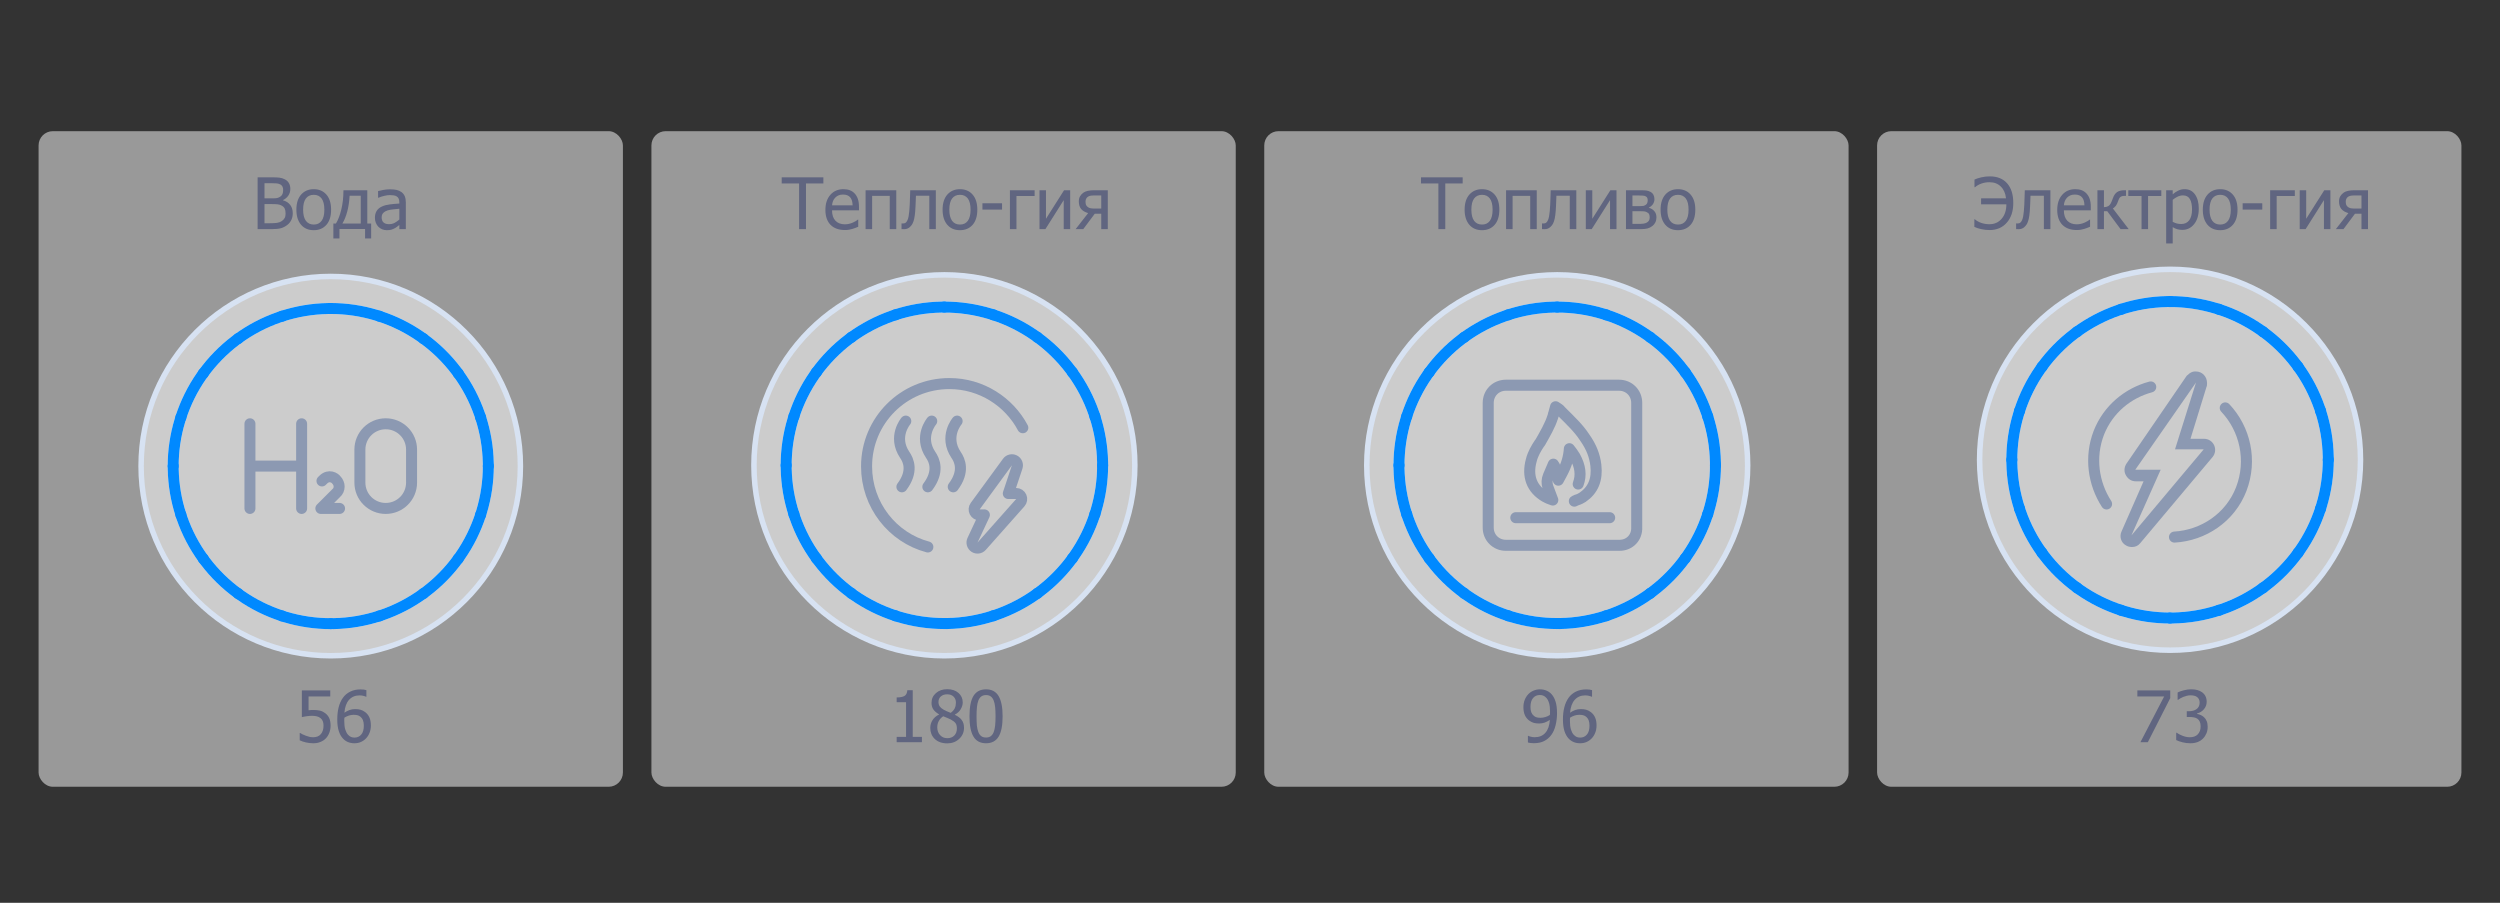 <svg width="324" height="117" viewBox="0 0 324 117" fill="none" xmlns="http://www.w3.org/2000/svg">
<rect x="0" y="0" width="324" height="117" fill="#333333" stroke="none"/>
<rect opacity="0.5" x="5" y="17" width="75.729" height="84.965" rx="1.847" fill="white"/>
<rect opacity="0.5" x="84.424" y="17" width="75.729" height="84.965" rx="1.847" fill="white"/>
<rect opacity="0.5" x="163.847" y="17" width="75.729" height="84.965" rx="1.847" fill="white"/>
<rect opacity="0.5" x="243.271" y="17" width="75.729" height="84.965" rx="1.847" fill="white"/>
<circle cx="122.392" cy="60.301" r="24.682" fill="white" fill-opacity="0.5" stroke="#D7E2F2" stroke-width="0.715"/>
<path d="M128.73 79.808C126.683 80.473 124.544 80.812 122.392 80.812" stroke="#F5F8FD" stroke-width="1.431"/>
<path d="M134.449 76.894C132.708 78.159 130.778 79.142 128.732 79.807" stroke="#F5F8FD" stroke-width="1.431"/>
<path d="M138.985 72.358C137.72 74.099 136.189 75.63 134.448 76.894" stroke="#F5F8FD" stroke-width="1.431"/>
<path d="M141.898 66.64C141.233 68.687 140.25 70.616 138.985 72.357" stroke="#F5F8FD" stroke-width="1.431"/>
<path d="M142.9 60.303C142.9 62.455 142.561 64.593 141.896 66.64" stroke="#F5F8FD" stroke-width="1.431"/>
<path d="M141.898 53.965C142.563 56.012 142.901 58.151 142.901 60.303" stroke="#F5F8FD" stroke-width="1.431"/>
<path d="M138.985 48.248C140.25 49.989 141.233 51.918 141.898 53.965" stroke="#F5F8FD" stroke-width="1.431"/>
<path d="M134.449 43.713C136.19 44.978 137.721 46.509 138.986 48.25" stroke="#F5F8FD" stroke-width="1.431"/>
<path d="M128.73 40.799C130.776 41.464 132.706 42.447 134.447 43.712" stroke="#F5F8FD" stroke-width="1.431"/>
<path d="M122.393 39.797C124.545 39.797 126.683 40.136 128.73 40.801" stroke="#F5F8FD" stroke-width="1.431"/>
<path d="M116.056 40.799C118.103 40.134 120.241 39.796 122.393 39.796" stroke="#F5F8FD" stroke-width="1.431"/>
<path d="M110.339 43.713C112.08 42.448 114.009 41.465 116.056 40.8" stroke="#F5F8FD" stroke-width="1.431"/>
<path d="M105.801 48.248C107.066 46.507 108.597 44.976 110.338 43.711" stroke="#F5F8FD" stroke-width="1.431"/>
<path d="M102.89 53.965C103.555 51.919 104.538 49.989 105.803 48.248" stroke="#F5F8FD" stroke-width="1.431"/>
<path d="M101.886 60.303C101.886 58.151 102.225 56.012 102.89 53.965" stroke="#F5F8FD" stroke-width="1.431"/>
<path d="M102.89 66.64C102.225 64.594 101.886 62.455 101.886 60.303" stroke="#F5F8FD" stroke-width="1.431"/>
<path d="M105.801 72.358C104.536 70.617 103.553 68.687 102.888 66.641" stroke="#F5F8FD" stroke-width="1.431"/>
<path d="M110.339 76.894C108.598 75.629 107.067 74.098 105.802 72.357" stroke="#F5F8FD" stroke-width="1.431"/>
<path d="M116.056 79.808C114.009 79.143 112.08 78.16 110.339 76.895" stroke="#F5F8FD" stroke-width="1.431"/>
<path d="M122.393 80.81C120.241 80.81 118.102 80.472 116.055 79.807" stroke="#F5F8FD" stroke-width="1.431"/>
<path d="M128.73 79.808C126.813 80.431 124.815 80.768 122.801 80.808C122.744 80.809 122.687 80.81 122.629 80.811C122.55 80.811 122.471 80.812 122.392 80.812" stroke="#0089FF" stroke-width="1.431" stroke-linecap="round"/>
<path d="M134.449 76.894C132.818 78.079 131.022 79.016 129.119 79.677C129.065 79.696 129.011 79.714 128.957 79.733C128.882 79.758 128.807 79.783 128.732 79.807" stroke="#0089FF" stroke-width="1.431" stroke-linecap="round"/>
<path d="M138.985 72.358C137.8 73.988 136.382 75.435 134.776 76.651C134.731 76.686 134.685 76.72 134.639 76.754C134.576 76.801 134.512 76.848 134.448 76.894" stroke="#0089FF" stroke-width="1.431" stroke-linecap="round"/>
<path d="M141.898 66.64C141.275 68.557 140.373 70.371 139.222 72.024C139.189 72.071 139.156 72.118 139.123 72.165C139.077 72.229 139.031 72.293 138.985 72.357" stroke="#0089FF" stroke-width="1.431" stroke-linecap="round"/>
<path d="M142.9 60.303C142.9 62.318 142.603 64.322 142.019 66.25C142.002 66.305 141.985 66.36 141.968 66.414C141.945 66.49 141.921 66.565 141.896 66.64" stroke="#0089FF" stroke-width="1.431" stroke-linecap="round"/>
<path d="M141.898 53.965C142.52 55.882 142.857 57.88 142.897 59.894C142.898 59.951 142.899 60.008 142.9 60.066C142.901 60.145 142.901 60.224 142.901 60.303" stroke="#0089FF" stroke-width="1.431" stroke-linecap="round"/>
<path d="M138.985 48.248C140.17 49.879 141.107 51.675 141.768 53.577C141.787 53.632 141.805 53.686 141.824 53.74C141.849 53.815 141.874 53.89 141.898 53.965" stroke="#0089FF" stroke-width="1.431" stroke-linecap="round"/>
<path d="M134.449 43.713C136.079 44.898 137.526 46.316 138.742 47.922C138.777 47.968 138.811 48.014 138.845 48.06C138.893 48.123 138.939 48.187 138.986 48.25" stroke="#0089FF" stroke-width="1.431" stroke-linecap="round"/>
<path d="M128.73 40.799C130.647 41.422 132.461 42.324 134.114 43.475C134.161 43.508 134.208 43.541 134.254 43.574C134.319 43.62 134.383 43.666 134.447 43.712" stroke="#0089FF" stroke-width="1.431" stroke-linecap="round"/>
<path d="M122.393 39.797C124.408 39.797 126.412 40.094 128.34 40.678C128.395 40.695 128.45 40.712 128.504 40.729C128.58 40.752 128.655 40.776 128.73 40.801" stroke="#0089FF" stroke-width="1.431" stroke-linecap="round"/>
<path d="M116.056 40.799C117.973 40.176 119.971 39.84 121.985 39.8C122.042 39.798 122.099 39.798 122.157 39.797C122.235 39.796 122.314 39.796 122.393 39.796" stroke="#0089FF" stroke-width="1.431" stroke-linecap="round"/>
<path d="M110.339 43.713C111.97 42.529 113.766 41.591 115.668 40.931C115.723 40.912 115.777 40.893 115.831 40.875C115.906 40.85 115.981 40.825 116.056 40.8" stroke="#0089FF" stroke-width="1.431" stroke-linecap="round"/>
<path d="M105.801 48.248C106.985 46.617 108.404 45.171 110.009 43.955C110.055 43.92 110.101 43.885 110.147 43.851C110.21 43.804 110.274 43.757 110.338 43.711" stroke="#0089FF" stroke-width="1.431" stroke-linecap="round"/>
<path d="M102.89 53.965C103.513 52.048 104.415 50.234 105.566 48.581C105.599 48.534 105.632 48.487 105.665 48.441C105.711 48.376 105.757 48.312 105.803 48.248" stroke="#0089FF" stroke-width="1.431" stroke-linecap="round"/>
<path d="M101.886 60.303C101.886 58.287 102.183 56.283 102.767 54.355C102.784 54.301 102.801 54.246 102.818 54.191C102.841 54.116 102.865 54.041 102.89 53.965" stroke="#0089FF" stroke-width="1.431" stroke-linecap="round"/>
<path d="M102.89 66.64C102.267 64.723 101.931 62.725 101.89 60.712C101.889 60.654 101.888 60.597 101.888 60.54C101.887 60.461 101.886 60.382 101.886 60.303" stroke="#0089FF" stroke-width="1.431" stroke-linecap="round"/>
<path d="M105.801 72.358C104.616 70.727 103.678 68.931 103.018 67.028C102.999 66.974 102.981 66.92 102.962 66.865C102.937 66.791 102.912 66.716 102.888 66.641" stroke="#0089FF" stroke-width="1.431" stroke-linecap="round"/>
<path d="M110.339 76.894C108.708 75.709 107.262 74.291 106.045 72.685C106.011 72.64 105.976 72.594 105.942 72.548C105.895 72.484 105.848 72.421 105.802 72.357" stroke="#0089FF" stroke-width="1.431" stroke-linecap="round"/>
<path d="M116.056 79.808C114.139 79.185 112.325 78.283 110.672 77.132C110.625 77.099 110.578 77.066 110.531 77.033C110.467 76.988 110.403 76.942 110.339 76.895" stroke="#0089FF" stroke-width="1.431" stroke-linecap="round"/>
<path d="M122.393 80.81C120.377 80.81 118.373 80.513 116.445 79.929C116.391 79.912 116.336 79.896 116.281 79.879C116.206 79.855 116.131 79.831 116.055 79.807" stroke="#0089FF" stroke-width="1.431" stroke-linecap="round"/>
<g clip-path="url(#clip0)">
<path d="M120.25 70.887C115.671 69.671 112.308 65.45 112.308 60.442C112.308 54.504 117.102 49.711 123.04 49.711C127.189 49.711 130.766 52.072 132.555 55.434" stroke="#8C99B2" stroke-width="1.431" stroke-miterlimit="10" stroke-linecap="round" stroke-linejoin="round"/>
<path d="M120.75 54.576C120.75 54.576 119.033 56.579 120.607 58.94C121.108 59.656 121.752 61.086 120.249 63.09" stroke="#8C99B2" stroke-width="1.431" stroke-miterlimit="10" stroke-linecap="round" stroke-linejoin="round"/>
<path d="M117.388 54.576C117.388 54.576 115.671 56.579 117.245 58.94C117.746 59.656 118.389 61.086 116.887 63.09" stroke="#8C99B2" stroke-width="1.431" stroke-miterlimit="10" stroke-linecap="round" stroke-linejoin="round"/>
<path d="M124.041 54.576C124.041 54.576 122.324 56.579 123.898 58.94C124.399 59.656 125.043 61.086 123.54 63.09" stroke="#8C99B2" stroke-width="1.431" stroke-miterlimit="10" stroke-linecap="round" stroke-linejoin="round"/>
<path d="M131.823 60.527C131.934 60.193 131.786 59.827 131.472 59.665C131.159 59.503 130.775 59.594 130.567 59.879L126.387 65.597C126.228 65.814 126.204 66.102 126.326 66.343C126.448 66.583 126.695 66.734 126.964 66.734H127.575L126.04 70.013C125.89 70.335 125.998 70.719 126.295 70.914C126.592 71.11 126.987 71.057 127.223 70.791L132.231 65.148C132.418 64.938 132.464 64.637 132.349 64.38C132.233 64.123 131.978 63.958 131.696 63.958H130.678L131.823 60.527Z" stroke="#8C99B2" stroke-width="1.431" stroke-miterlimit="10" stroke-linecap="round" stroke-linejoin="round"/>
</g>
<circle cx="201.816" cy="60.301" r="24.682" fill="white" fill-opacity="0.5" stroke="#D7E2F2" stroke-width="0.715"/>
<path d="M208.153 79.808C206.106 80.473 203.967 80.812 201.815 80.812" stroke="#F5F8FD" stroke-width="1.431"/>
<path d="M213.87 76.894C212.129 78.159 210.2 79.142 208.153 79.807" stroke="#F5F8FD" stroke-width="1.431"/>
<path d="M218.406 72.358C217.141 74.099 215.61 75.63 213.869 76.894" stroke="#F5F8FD" stroke-width="1.431"/>
<path d="M221.319 66.64C220.654 68.687 219.671 70.616 218.406 72.357" stroke="#F5F8FD" stroke-width="1.431"/>
<path d="M222.323 60.303C222.323 62.455 221.984 64.593 221.319 66.64" stroke="#F5F8FD" stroke-width="1.431"/>
<path d="M221.319 53.965C221.984 56.012 222.322 58.151 222.322 60.303" stroke="#F5F8FD" stroke-width="1.431"/>
<path d="M218.406 48.248C219.671 49.989 220.654 51.918 221.319 53.965" stroke="#F5F8FD" stroke-width="1.431"/>
<path d="M213.87 43.713C215.611 44.978 217.142 46.509 218.407 48.25" stroke="#F5F8FD" stroke-width="1.431"/>
<path d="M208.153 40.799C210.199 41.464 212.129 42.447 213.87 43.712" stroke="#F5F8FD" stroke-width="1.431"/>
<path d="M201.816 39.797C203.968 39.797 206.106 40.136 208.153 40.801" stroke="#F5F8FD" stroke-width="1.431"/>
<path d="M195.479 40.799C197.526 40.134 199.664 39.796 201.816 39.796" stroke="#F5F8FD" stroke-width="1.431"/>
<path d="M189.76 43.713C191.501 42.448 193.43 41.465 195.477 40.8" stroke="#F5F8FD" stroke-width="1.431"/>
<path d="M185.224 48.248C186.489 46.507 188.02 44.976 189.761 43.711" stroke="#F5F8FD" stroke-width="1.431"/>
<path d="M182.311 53.965C182.976 51.919 183.959 49.989 185.224 48.248" stroke="#F5F8FD" stroke-width="1.431"/>
<path d="M181.309 60.303C181.309 58.151 181.648 56.012 182.313 53.965" stroke="#F5F8FD" stroke-width="1.431"/>
<path d="M182.311 66.64C181.646 64.594 181.307 62.455 181.307 60.303" stroke="#F5F8FD" stroke-width="1.431"/>
<path d="M185.224 72.358C183.959 70.617 182.976 68.687 182.311 66.641" stroke="#F5F8FD" stroke-width="1.431"/>
<path d="M189.76 76.894C188.019 75.629 186.488 74.098 185.223 72.357" stroke="#F5F8FD" stroke-width="1.431"/>
<path d="M195.479 79.808C193.432 79.143 191.503 78.16 189.762 76.895" stroke="#F5F8FD" stroke-width="1.431"/>
<path d="M201.816 80.81C199.664 80.81 197.525 80.472 195.479 79.807" stroke="#F5F8FD" stroke-width="1.431"/>
<path d="M208.153 79.808C206.236 80.431 204.238 80.768 202.224 80.808C202.167 80.809 202.11 80.81 202.052 80.811C201.973 80.811 201.894 80.812 201.815 80.812" stroke="#0089FF" stroke-width="1.431" stroke-linecap="round"/>
<path d="M213.87 76.894C212.239 78.079 210.443 79.016 208.54 79.677C208.486 79.696 208.432 79.714 208.378 79.733C208.303 79.758 208.228 79.783 208.153 79.807" stroke="#0089FF" stroke-width="1.431" stroke-linecap="round"/>
<path d="M218.406 72.358C217.221 73.988 215.803 75.435 214.197 76.651C214.152 76.686 214.106 76.72 214.06 76.754C213.997 76.801 213.933 76.848 213.869 76.894" stroke="#0089FF" stroke-width="1.431" stroke-linecap="round"/>
<path d="M221.319 66.64C220.696 68.557 219.794 70.371 218.643 72.024C218.61 72.071 218.577 72.118 218.544 72.165C218.498 72.229 218.452 72.293 218.406 72.357" stroke="#0089FF" stroke-width="1.431" stroke-linecap="round"/>
<path d="M222.323 60.303C222.323 62.318 222.026 64.322 221.441 66.25C221.425 66.305 221.408 66.36 221.391 66.414C221.367 66.49 221.343 66.565 221.319 66.64" stroke="#0089FF" stroke-width="1.431" stroke-linecap="round"/>
<path d="M221.319 53.965C221.942 55.882 222.278 57.88 222.318 59.894C222.319 59.951 222.32 60.008 222.321 60.066C222.322 60.145 222.322 60.224 222.322 60.303" stroke="#0089FF" stroke-width="1.431" stroke-linecap="round"/>
<path d="M218.406 48.248C219.591 49.879 220.528 51.675 221.189 53.577C221.208 53.632 221.226 53.686 221.245 53.74C221.27 53.815 221.295 53.89 221.319 53.965" stroke="#0089FF" stroke-width="1.431" stroke-linecap="round"/>
<path d="M213.87 43.713C215.5 44.898 216.947 46.316 218.163 47.922C218.198 47.968 218.232 48.014 218.266 48.06C218.314 48.123 218.36 48.187 218.407 48.25" stroke="#0089FF" stroke-width="1.431" stroke-linecap="round"/>
<path d="M208.153 40.799C210.07 41.422 211.884 42.324 213.537 43.475C213.584 43.508 213.631 43.541 213.677 43.574C213.742 43.62 213.806 43.666 213.87 43.712" stroke="#0089FF" stroke-width="1.431" stroke-linecap="round"/>
<path d="M201.816 39.797C203.831 39.797 205.835 40.094 207.763 40.678C207.818 40.695 207.873 40.712 207.927 40.729C208.003 40.752 208.078 40.776 208.153 40.801" stroke="#0089FF" stroke-width="1.431" stroke-linecap="round"/>
<path d="M195.479 40.799C197.396 40.176 199.394 39.84 201.408 39.8C201.465 39.798 201.522 39.798 201.58 39.797C201.659 39.796 201.737 39.796 201.816 39.796" stroke="#0089FF" stroke-width="1.431" stroke-linecap="round"/>
<path d="M189.76 43.713C191.391 42.529 193.187 41.591 195.089 40.931C195.144 40.912 195.198 40.893 195.252 40.875C195.327 40.85 195.402 40.825 195.477 40.8" stroke="#0089FF" stroke-width="1.431" stroke-linecap="round"/>
<path d="M185.224 48.248C186.408 46.617 187.827 45.171 189.432 43.955C189.478 43.92 189.524 43.885 189.57 43.851C189.633 43.804 189.697 43.757 189.761 43.711" stroke="#0089FF" stroke-width="1.431" stroke-linecap="round"/>
<path d="M182.311 53.965C182.934 52.048 183.836 50.234 184.987 48.581C185.02 48.534 185.053 48.487 185.086 48.441C185.132 48.376 185.178 48.312 185.224 48.248" stroke="#0089FF" stroke-width="1.431" stroke-linecap="round"/>
<path d="M181.309 60.303C181.309 58.287 181.606 56.283 182.19 54.355C182.207 54.301 182.224 54.246 182.241 54.191C182.264 54.116 182.288 54.041 182.313 53.965" stroke="#0089FF" stroke-width="1.431" stroke-linecap="round"/>
<path d="M182.311 66.64C181.688 64.723 181.352 62.725 181.311 60.712C181.31 60.654 181.309 60.597 181.309 60.54C181.308 60.461 181.307 60.382 181.307 60.303" stroke="#0089FF" stroke-width="1.431" stroke-linecap="round"/>
<path d="M185.224 72.358C184.039 70.727 183.101 68.931 182.441 67.028C182.422 66.974 182.403 66.92 182.385 66.865C182.36 66.791 182.335 66.716 182.311 66.641" stroke="#0089FF" stroke-width="1.431" stroke-linecap="round"/>
<path d="M189.76 76.894C188.129 75.709 186.683 74.291 185.467 72.685C185.432 72.64 185.397 72.594 185.363 72.548C185.316 72.484 185.269 72.421 185.223 72.357" stroke="#0089FF" stroke-width="1.431" stroke-linecap="round"/>
<path d="M195.479 79.808C193.562 79.185 191.748 78.283 190.095 77.132C190.048 77.099 190.001 77.066 189.954 77.033C189.89 76.988 189.826 76.942 189.762 76.895" stroke="#0089FF" stroke-width="1.431" stroke-linecap="round"/>
<path d="M201.816 80.81C199.8 80.81 197.796 80.513 195.869 79.929C195.814 79.912 195.759 79.896 195.704 79.879C195.629 79.855 195.554 79.831 195.479 79.807" stroke="#0089FF" stroke-width="1.431" stroke-linecap="round"/>
<g clip-path="url(#clip1)">
<path d="M204.535 62.731C204.964 61.586 204.821 60.441 204.105 59.154C203.891 58.796 203.676 58.51 203.39 58.152C203.318 59.225 203.032 60.227 202.46 61.3L201.959 62.23L201.745 61.228C201.673 60.799 201.53 60.441 201.315 60.155C201.101 60.656 200.886 61.157 200.671 61.657C200.457 62.158 200.457 62.659 200.6 63.088L201.244 64.805L200.671 64.591C200.528 64.519 200.385 64.448 200.242 64.376C198.525 63.374 197.881 61.729 198.454 59.654C198.668 58.796 199.098 58.081 199.527 57.437L199.598 57.365C200.242 56.22 200.886 55.147 201.244 54.003C201.315 53.859 201.315 53.645 201.387 53.502L201.601 52.715L202.031 53.001C202.102 53.073 202.174 53.073 202.174 53.144L202.532 53.502C203.533 54.503 204.606 55.505 205.393 56.721C206.252 57.937 206.681 59.082 206.824 60.298C207.039 62.158 206.466 63.518 205.107 64.448C204.892 64.591 204.606 64.734 204.32 64.805C204.249 64.877 204.105 64.877 204.034 64.948" stroke="#8C99B2" stroke-width="1.431" stroke-miterlimit="10" stroke-linecap="round" stroke-linejoin="round"/>
<path d="M209.9 70.671H195.163C193.875 70.671 192.873 69.669 192.873 68.382V52.213C192.873 50.925 193.875 49.924 195.163 49.924H209.829C211.116 49.924 212.118 50.925 212.118 52.213V68.31C212.19 69.669 211.188 70.671 209.9 70.671Z" stroke="#8C99B2" stroke-width="1.431" stroke-miterlimit="10" stroke-linecap="round" stroke-linejoin="round"/>
<path d="M196.45 67.094H208.612" stroke="#8C99B2" stroke-width="1.431" stroke-miterlimit="10" stroke-linecap="round" stroke-linejoin="round"/>
</g>
<circle cx="42.865" cy="60.406" r="24.579" fill="white" fill-opacity="0.5" stroke="#D7E2F2" stroke-width="0.712"/>
<path d="M49.176 79.826C47.137 80.488 45.008 80.825 42.865 80.825" stroke="#F5F8FD" stroke-width="1.425"/>
<path d="M54.869 76.924C53.136 78.183 51.214 79.162 49.176 79.825" stroke="#F5F8FD" stroke-width="1.425"/>
<path d="M59.387 72.408C58.128 74.142 56.603 75.666 54.869 76.926" stroke="#F5F8FD" stroke-width="1.425"/>
<path d="M62.287 66.715C61.624 68.753 60.646 70.674 59.386 72.408" stroke="#F5F8FD" stroke-width="1.425"/>
<path d="M63.287 60.404C63.287 62.547 62.95 64.677 62.288 66.715" stroke="#F5F8FD" stroke-width="1.425"/>
<path d="M62.287 54.092C62.949 56.13 63.286 58.259 63.286 60.402" stroke="#F5F8FD" stroke-width="1.425"/>
<path d="M59.387 48.401C60.647 50.135 61.626 52.056 62.288 54.094" stroke="#F5F8FD" stroke-width="1.425"/>
<path d="M54.869 43.883C56.603 45.142 58.128 46.667 59.388 48.401" stroke="#F5F8FD" stroke-width="1.425"/>
<path d="M49.176 40.981C51.214 41.643 53.135 42.622 54.869 43.882" stroke="#F5F8FD" stroke-width="1.425"/>
<path d="M42.865 39.981C45.008 39.981 47.138 40.318 49.176 40.98" stroke="#F5F8FD" stroke-width="1.425"/>
<path d="M36.555 40.981C38.593 40.319 40.722 39.981 42.865 39.981" stroke="#F5F8FD" stroke-width="1.425"/>
<path d="M30.861 43.883C32.594 42.623 34.516 41.644 36.554 40.982" stroke="#F5F8FD" stroke-width="1.425"/>
<path d="M26.343 48.401C27.602 46.667 29.127 45.142 30.861 43.883" stroke="#F5F8FD" stroke-width="1.425"/>
<path d="M23.443 54.092C24.106 52.053 25.084 50.132 26.344 48.398" stroke="#F5F8FD" stroke-width="1.425"/>
<path d="M22.443 60.404C22.443 58.261 22.78 56.132 23.442 54.093" stroke="#F5F8FD" stroke-width="1.425"/>
<path d="M23.443 66.715C22.781 64.677 22.444 62.547 22.444 60.404" stroke="#F5F8FD" stroke-width="1.425"/>
<path d="M26.343 72.408C25.083 70.674 24.104 68.753 23.442 66.715" stroke="#F5F8FD" stroke-width="1.425"/>
<path d="M30.861 76.924C29.127 75.664 27.602 74.139 26.343 72.406" stroke="#F5F8FD" stroke-width="1.425"/>
<path d="M36.555 79.826C34.517 79.163 32.595 78.184 30.861 76.925" stroke="#F5F8FD" stroke-width="1.425"/>
<path d="M42.865 80.826C40.722 80.826 38.592 80.488 36.554 79.826" stroke="#F5F8FD" stroke-width="1.425"/>
<path d="M49.176 79.826C47.267 80.446 45.277 80.781 43.272 80.821C43.215 80.822 43.157 80.823 43.1 80.824C43.022 80.825 42.943 80.825 42.865 80.825" stroke="#0089FF" stroke-width="1.425" stroke-linecap="round"/>
<path d="M54.869 76.924C53.245 78.104 51.457 79.037 49.562 79.695C49.508 79.714 49.454 79.732 49.4 79.751C49.326 79.776 49.251 79.8 49.176 79.825" stroke="#0089FF" stroke-width="1.425" stroke-linecap="round"/>
<path d="M59.387 72.408C58.208 74.032 56.795 75.472 55.196 76.683C55.151 76.718 55.105 76.752 55.059 76.786C54.996 76.833 54.933 76.88 54.869 76.926" stroke="#0089FF" stroke-width="1.425" stroke-linecap="round"/>
<path d="M62.287 66.715C61.666 68.624 60.768 70.431 59.622 72.077C59.589 72.123 59.556 72.17 59.523 72.217C59.478 72.281 59.432 72.345 59.386 72.408" stroke="#0089FF" stroke-width="1.425" stroke-linecap="round"/>
<path d="M63.287 60.404C63.287 62.412 62.991 64.407 62.41 66.327C62.393 66.382 62.376 66.436 62.359 66.491C62.336 66.566 62.312 66.641 62.288 66.715" stroke="#0089FF" stroke-width="1.425" stroke-linecap="round"/>
<path d="M62.287 54.092C62.907 56.001 63.242 57.99 63.282 59.995C63.283 60.052 63.284 60.109 63.285 60.167C63.286 60.245 63.286 60.324 63.286 60.402" stroke="#0089FF" stroke-width="1.425" stroke-linecap="round"/>
<path d="M59.387 48.401C60.567 50.025 61.501 51.813 62.159 53.708C62.177 53.762 62.196 53.816 62.214 53.87C62.239 53.944 62.264 54.019 62.288 54.094" stroke="#0089FF" stroke-width="1.425" stroke-linecap="round"/>
<path d="M54.869 43.883C56.493 45.063 57.934 46.475 59.145 48.074C59.179 48.12 59.214 48.165 59.248 48.211C59.295 48.274 59.341 48.337 59.388 48.401" stroke="#0089FF" stroke-width="1.425" stroke-linecap="round"/>
<path d="M49.176 40.981C51.085 41.601 52.891 42.499 54.537 43.646C54.584 43.678 54.631 43.711 54.677 43.744C54.741 43.79 54.805 43.836 54.869 43.882" stroke="#0089FF" stroke-width="1.425" stroke-linecap="round"/>
<path d="M42.865 39.981C44.873 39.981 46.868 40.277 48.788 40.858C48.842 40.875 48.897 40.892 48.951 40.909C49.026 40.932 49.101 40.956 49.176 40.98" stroke="#0089FF" stroke-width="1.425" stroke-linecap="round"/>
<path d="M36.555 40.981C38.464 40.361 40.453 40.026 42.459 39.986C42.516 39.984 42.573 39.983 42.63 39.983C42.708 39.982 42.787 39.981 42.865 39.981" stroke="#0089FF" stroke-width="1.425" stroke-linecap="round"/>
<path d="M30.861 43.883C32.485 42.703 34.273 41.769 36.168 41.112C36.222 41.093 36.276 41.074 36.33 41.056C36.405 41.031 36.479 41.006 36.554 40.982" stroke="#0089FF" stroke-width="1.425" stroke-linecap="round"/>
<path d="M26.343 48.401C27.523 46.777 28.935 45.336 30.534 44.125C30.579 44.091 30.625 44.056 30.671 44.022C30.734 43.975 30.797 43.929 30.861 43.883" stroke="#0089FF" stroke-width="1.425" stroke-linecap="round"/>
<path d="M23.443 54.092C24.064 52.182 24.962 50.376 26.108 48.73C26.141 48.683 26.174 48.636 26.207 48.59C26.252 48.526 26.298 48.462 26.344 48.398" stroke="#0089FF" stroke-width="1.425" stroke-linecap="round"/>
<path d="M22.443 60.404C22.443 58.397 22.739 56.401 23.32 54.482C23.337 54.427 23.354 54.373 23.371 54.318C23.394 54.243 23.418 54.168 23.442 54.093" stroke="#0089FF" stroke-width="1.425" stroke-linecap="round"/>
<path d="M23.443 66.715C22.823 64.806 22.488 62.817 22.448 60.811C22.447 60.754 22.446 60.697 22.445 60.64C22.444 60.561 22.444 60.483 22.444 60.404" stroke="#0089FF" stroke-width="1.425" stroke-linecap="round"/>
<path d="M26.343 72.408C25.163 70.784 24.229 68.996 23.572 67.101C23.553 67.047 23.534 66.993 23.516 66.939C23.491 66.864 23.466 66.789 23.442 66.715" stroke="#0089FF" stroke-width="1.425" stroke-linecap="round"/>
<path d="M30.861 76.924C29.237 75.744 27.796 74.332 26.585 72.733C26.551 72.687 26.517 72.641 26.482 72.596C26.435 72.533 26.389 72.469 26.343 72.406" stroke="#0089FF" stroke-width="1.425" stroke-linecap="round"/>
<path d="M36.555 79.826C34.646 79.205 32.839 78.307 31.193 77.161C31.146 77.128 31.1 77.095 31.053 77.062C30.989 77.017 30.925 76.971 30.861 76.925" stroke="#0089FF" stroke-width="1.425" stroke-linecap="round"/>
<path d="M42.865 80.826C40.858 80.826 38.862 80.53 36.943 79.948C36.888 79.931 36.833 79.915 36.779 79.898C36.704 79.874 36.629 79.85 36.554 79.826" stroke="#0089FF" stroke-width="1.425" stroke-linecap="round"/>
<g clip-path="url(#clip2)">
<path d="M39.09 65.893V54.922" stroke="#8C99B2" stroke-width="1.425" stroke-miterlimit="10" stroke-linecap="round" stroke-linejoin="round"/>
<path d="M32.393 65.893V54.922" stroke="#8C99B2" stroke-width="1.425" stroke-miterlimit="10" stroke-linecap="round" stroke-linejoin="round"/>
<path d="M41.726 62.33L41.868 62.188C42.652 61.404 43.436 61.974 43.578 62.188C44.077 62.687 44.077 63.47 43.578 63.898L41.583 65.893H44.006" stroke="#8C99B2" stroke-width="1.425" stroke-miterlimit="10" stroke-linecap="round" stroke-linejoin="round"/>
<path d="M32.749 60.406H38.947" stroke="#8C99B2" stroke-width="1.425" stroke-miterlimit="10" stroke-linecap="round" stroke-linejoin="round"/>
<path d="M49.99 65.893C48.138 65.893 46.642 64.397 46.642 62.545V58.27C46.642 56.418 48.138 54.922 49.99 54.922C51.843 54.922 53.339 56.418 53.339 58.27V62.545C53.339 64.397 51.843 65.893 49.99 65.893Z" stroke="#8C99B2" stroke-width="1.425" stroke-miterlimit="10" stroke-linecap="round" stroke-linejoin="round"/>
</g>
<circle cx="281.239" cy="59.586" r="24.682" fill="white" fill-opacity="0.5" stroke="#D7E2F2" stroke-width="0.715"/>
<path d="M287.575 79.093C285.528 79.758 283.389 80.097 281.237 80.097" stroke="#F5F8FD" stroke-width="1.431"/>
<path d="M293.294 76.179C291.553 77.444 289.624 78.427 287.577 79.092" stroke="#F5F8FD" stroke-width="1.431"/>
<path d="M297.83 71.645C296.565 73.386 295.034 74.917 293.293 76.182" stroke="#F5F8FD" stroke-width="1.431"/>
<path d="M300.743 65.925C300.078 67.972 299.095 69.901 297.83 71.642" stroke="#F5F8FD" stroke-width="1.431"/>
<path d="M301.745 59.59C301.745 61.742 301.406 63.88 300.741 65.927" stroke="#F5F8FD" stroke-width="1.431"/>
<path d="M300.743 53.252C301.408 55.299 301.746 57.438 301.746 59.59" stroke="#F5F8FD" stroke-width="1.431"/>
<path d="M297.83 47.535C299.095 49.276 300.078 51.205 300.743 53.252" stroke="#F5F8FD" stroke-width="1.431"/>
<path d="M293.294 42.998C295.035 44.263 296.566 45.794 297.831 47.535" stroke="#F5F8FD" stroke-width="1.431"/>
<path d="M287.575 40.084C289.621 40.749 291.551 41.733 293.292 42.997" stroke="#F5F8FD" stroke-width="1.431"/>
<path d="M281.238 39.082C283.39 39.082 285.528 39.421 287.575 40.086" stroke="#F5F8FD" stroke-width="1.431"/>
<path d="M274.901 40.084C276.948 39.419 279.086 39.081 281.238 39.081" stroke="#F5F8FD" stroke-width="1.431"/>
<path d="M269.184 42.998C270.925 41.734 272.854 40.751 274.901 40.086" stroke="#F5F8FD" stroke-width="1.431"/>
<path d="M264.648 47.535C265.912 45.794 267.444 44.263 269.185 42.998" stroke="#F5F8FD" stroke-width="1.431"/>
<path d="M261.735 53.252C262.4 51.206 263.383 49.276 264.648 47.535" stroke="#F5F8FD" stroke-width="1.431"/>
<path d="M260.731 59.59C260.731 57.438 261.07 55.299 261.735 53.253" stroke="#F5F8FD" stroke-width="1.431"/>
<path d="M261.735 65.925C261.07 63.879 260.731 61.74 260.731 59.588" stroke="#F5F8FD" stroke-width="1.431"/>
<path d="M264.648 71.645C263.383 69.904 262.4 67.974 261.735 65.928" stroke="#F5F8FD" stroke-width="1.431"/>
<path d="M269.184 76.179C267.443 74.914 265.912 73.383 264.647 71.642" stroke="#F5F8FD" stroke-width="1.431"/>
<path d="M274.901 79.093C272.854 78.428 270.925 77.445 269.184 76.18" stroke="#F5F8FD" stroke-width="1.431"/>
<path d="M281.238 80.096C279.086 80.096 276.947 79.757 274.901 79.092" stroke="#F5F8FD" stroke-width="1.431"/>
<path d="M287.575 79.093C285.658 79.716 283.66 80.053 281.646 80.093C281.589 80.094 281.531 80.095 281.474 80.096C281.395 80.097 281.316 80.097 281.237 80.097" stroke="#0089FF" stroke-width="1.431" stroke-linecap="round"/>
<path d="M293.294 76.179C291.663 77.364 289.867 78.302 287.964 78.962C287.91 78.981 287.856 78.999 287.802 79.018C287.727 79.043 287.652 79.068 287.577 79.092" stroke="#0089FF" stroke-width="1.431" stroke-linecap="round"/>
<path d="M297.83 71.645C296.645 73.275 295.227 74.722 293.621 75.938C293.576 75.973 293.53 76.007 293.484 76.041C293.421 76.088 293.357 76.135 293.293 76.182" stroke="#0089FF" stroke-width="1.431" stroke-linecap="round"/>
<path d="M300.743 65.925C300.12 67.842 299.218 69.656 298.067 71.309C298.034 71.356 298.001 71.403 297.968 71.45C297.922 71.514 297.876 71.579 297.83 71.642" stroke="#0089FF" stroke-width="1.431" stroke-linecap="round"/>
<path d="M301.745 59.59C301.745 61.605 301.448 63.609 300.864 65.537C300.847 65.592 300.83 65.647 300.813 65.701C300.789 65.777 300.766 65.852 300.741 65.927" stroke="#0089FF" stroke-width="1.431" stroke-linecap="round"/>
<path d="M300.743 53.252C301.366 55.169 301.702 57.167 301.742 59.181C301.743 59.238 301.744 59.295 301.745 59.353C301.746 59.432 301.746 59.511 301.746 59.59" stroke="#0089FF" stroke-width="1.431" stroke-linecap="round"/>
<path d="M297.83 47.535C299.015 49.166 299.952 50.962 300.613 52.864C300.632 52.919 300.65 52.973 300.669 53.027C300.694 53.102 300.719 53.177 300.743 53.252" stroke="#0089FF" stroke-width="1.431" stroke-linecap="round"/>
<path d="M293.294 42.998C294.925 44.183 296.371 45.602 297.587 47.207C297.622 47.253 297.656 47.299 297.691 47.345C297.738 47.408 297.784 47.472 297.831 47.535" stroke="#0089FF" stroke-width="1.431" stroke-linecap="round"/>
<path d="M287.575 40.084C289.492 40.707 291.306 41.609 292.959 42.76C293.006 42.793 293.052 42.826 293.099 42.859C293.164 42.905 293.228 42.951 293.292 42.997" stroke="#0089FF" stroke-width="1.431" stroke-linecap="round"/>
<path d="M281.238 39.082C283.254 39.082 285.257 39.379 287.185 39.964C287.24 39.98 287.295 39.997 287.35 40.014C287.425 40.038 287.5 40.062 287.575 40.086" stroke="#0089FF" stroke-width="1.431" stroke-linecap="round"/>
<path d="M274.901 40.084C276.818 39.462 278.816 39.125 280.83 39.085C280.887 39.084 280.944 39.083 281.002 39.082C281.08 39.081 281.159 39.081 281.238 39.081" stroke="#0089FF" stroke-width="1.431" stroke-linecap="round"/>
<path d="M269.184 42.998C270.815 41.814 272.611 40.876 274.513 40.216C274.568 40.197 274.622 40.178 274.676 40.16C274.751 40.135 274.826 40.11 274.901 40.086" stroke="#0089FF" stroke-width="1.431" stroke-linecap="round"/>
<path d="M264.648 47.535C265.832 45.904 267.251 44.458 268.856 43.242C268.902 43.207 268.948 43.172 268.994 43.138C269.057 43.091 269.121 43.044 269.185 42.998" stroke="#0089FF" stroke-width="1.431" stroke-linecap="round"/>
<path d="M261.735 53.252C262.358 51.335 263.26 49.521 264.411 47.868C264.444 47.821 264.477 47.775 264.51 47.728C264.556 47.663 264.602 47.599 264.648 47.535" stroke="#0089FF" stroke-width="1.431" stroke-linecap="round"/>
<path d="M260.731 59.59C260.731 57.574 261.028 55.57 261.612 53.643C261.629 53.588 261.646 53.533 261.663 53.478C261.686 53.403 261.71 53.328 261.735 53.253" stroke="#0089FF" stroke-width="1.431" stroke-linecap="round"/>
<path d="M261.735 65.925C261.112 64.008 260.776 62.011 260.735 59.997C260.734 59.94 260.733 59.882 260.733 59.825C260.732 59.746 260.731 59.667 260.731 59.588" stroke="#0089FF" stroke-width="1.431" stroke-linecap="round"/>
<path d="M264.648 71.645C263.463 70.014 262.525 68.218 261.865 66.315C261.846 66.261 261.827 66.207 261.809 66.153C261.784 66.078 261.759 66.003 261.735 65.928" stroke="#0089FF" stroke-width="1.431" stroke-linecap="round"/>
<path d="M269.184 76.179C267.553 74.994 266.107 73.576 264.891 71.971C264.856 71.925 264.822 71.879 264.787 71.833C264.74 71.77 264.693 71.706 264.647 71.642" stroke="#0089FF" stroke-width="1.431" stroke-linecap="round"/>
<path d="M274.901 79.093C272.984 78.47 271.17 77.569 269.517 76.417C269.47 76.385 269.423 76.352 269.376 76.318C269.312 76.273 269.248 76.227 269.184 76.18" stroke="#0089FF" stroke-width="1.431" stroke-linecap="round"/>
<path d="M281.238 80.096C279.222 80.096 277.218 79.798 275.291 79.214C275.236 79.198 275.181 79.181 275.126 79.164C275.051 79.14 274.976 79.116 274.901 79.092" stroke="#0089FF" stroke-width="1.431" stroke-linecap="round"/>
<g clip-path="url(#clip3)">
<path d="M284.602 49.573L281.883 58.23H285.604L276.232 69.39L280.023 60.877H276.732L284.602 49.573ZM284.602 48.143C284.53 48.143 284.53 48.143 284.459 48.143C284.244 48.143 284.03 48.214 283.815 48.357C283.672 48.429 283.6 48.572 283.457 48.643L283.386 48.715L275.588 60.09C275.302 60.519 275.23 61.092 275.516 61.592C275.802 62.093 276.232 62.379 276.804 62.379H277.806L274.944 68.89C274.658 69.534 274.872 70.32 275.516 70.678C275.731 70.821 276.017 70.893 276.303 70.893C276.732 70.893 277.09 70.75 277.376 70.392L286.748 59.231C287.106 58.802 287.177 58.23 286.963 57.729C286.748 57.228 286.247 56.871 285.675 56.871H283.887L285.961 50.146C286.033 50.003 286.033 49.86 286.033 49.645C286.033 48.786 285.389 48.143 284.602 48.143Z" fill="#8C99B2"/>
<path d="M278.736 50.147C275.802 50.933 273.227 53.008 272.011 56.084C270.795 59.232 271.295 62.666 273.012 65.313" stroke="#8C99B2" stroke-width="1.431" stroke-miterlimit="10" stroke-linecap="round" stroke-linejoin="round"/>
<path d="M281.812 69.606C285.532 69.391 289.038 67.102 290.468 63.382C291.899 59.662 290.969 55.584 288.394 52.865" stroke="#8C99B2" stroke-width="1.431" stroke-miterlimit="10" stroke-linecap="round" stroke-linejoin="round"/>
</g>
<path d="M119.481 96.188H116.207V95.502H117.424V91.002H116.207V90.388C116.667 90.388 117.005 90.324 117.221 90.195C117.441 90.062 117.564 89.814 117.591 89.45H118.29V95.502H119.481V96.188ZM123.886 91.038C123.886 90.737 123.786 90.486 123.584 90.285C123.383 90.083 123.103 89.983 122.746 89.983C122.418 89.983 122.149 90.073 121.938 90.253C121.731 90.433 121.627 90.677 121.627 90.984C121.627 91.206 121.68 91.394 121.785 91.547C121.893 91.701 122.054 91.839 122.268 91.962C122.361 92.013 122.502 92.084 122.691 92.174C122.884 92.264 123.058 92.335 123.214 92.386C123.476 92.185 123.653 91.979 123.747 91.768C123.84 91.555 123.886 91.311 123.886 91.038ZM124.013 94.402C124.013 94.125 123.959 93.906 123.85 93.743C123.742 93.581 123.533 93.416 123.224 93.247C123.121 93.19 122.985 93.129 122.813 93.062C122.645 92.996 122.454 92.918 122.24 92.828C121.991 92.993 121.8 93.198 121.668 93.441C121.535 93.682 121.469 93.957 121.469 94.266C121.469 94.672 121.591 95.007 121.835 95.272C122.081 95.537 122.389 95.669 122.759 95.669C123.138 95.669 123.441 95.556 123.67 95.331C123.898 95.102 124.013 94.793 124.013 94.402ZM122.75 96.341C122.416 96.341 122.113 96.291 121.839 96.192C121.566 96.093 121.333 95.95 121.14 95.764C120.951 95.583 120.806 95.37 120.707 95.123C120.611 94.874 120.563 94.611 120.563 94.334C120.563 93.97 120.659 93.637 120.852 93.333C121.047 93.026 121.33 92.783 121.699 92.603V92.576C121.369 92.383 121.124 92.173 120.964 91.944C120.805 91.716 120.725 91.43 120.725 91.087C120.725 90.582 120.916 90.161 121.298 89.825C121.68 89.488 122.164 89.32 122.75 89.32C123.36 89.32 123.849 89.481 124.216 89.802C124.585 90.121 124.77 90.53 124.77 91.029C124.77 91.329 124.682 91.627 124.504 91.922C124.33 92.216 124.077 92.446 123.747 92.612V92.639C124.137 92.822 124.434 93.044 124.635 93.306C124.836 93.567 124.937 93.904 124.937 94.316C124.937 94.89 124.728 95.371 124.31 95.759C123.895 96.147 123.375 96.341 122.75 96.341ZM129.938 92.828C129.938 94.034 129.762 94.919 129.41 95.484C129.062 96.046 128.522 96.327 127.792 96.327C127.052 96.327 126.509 96.04 126.164 95.466C125.818 94.892 125.645 94.016 125.645 92.837C125.645 91.626 125.819 90.74 126.168 90.181C126.52 89.619 127.061 89.338 127.792 89.338C128.531 89.338 129.074 89.628 129.419 90.208C129.765 90.788 129.938 91.662 129.938 92.828ZM128.784 94.875C128.871 94.653 128.932 94.372 128.969 94.032C129.005 93.692 129.023 93.291 129.023 92.828C129.023 92.368 129.005 91.968 128.969 91.629C128.932 91.289 128.869 91.006 128.779 90.781C128.689 90.552 128.564 90.379 128.405 90.262C128.249 90.142 128.044 90.082 127.792 90.082C127.542 90.082 127.336 90.142 127.174 90.262C127.014 90.379 126.888 90.555 126.795 90.79C126.705 91.018 126.643 91.307 126.61 91.656C126.577 92.004 126.56 92.398 126.56 92.837C126.56 93.306 126.574 93.698 126.601 94.014C126.631 94.33 126.694 94.612 126.79 94.862C126.878 95.093 127.001 95.272 127.16 95.398C127.323 95.522 127.533 95.583 127.792 95.583C128.041 95.583 128.246 95.525 128.405 95.407C128.567 95.287 128.693 95.11 128.784 94.875Z" fill="#606580"/>
<path d="M103.562 29.693V23.773H101.308V22.979H106.71V23.773H104.455V29.693H103.562ZM109.506 29.811C108.703 29.811 108.079 29.585 107.634 29.134C107.193 28.68 106.972 28.037 106.972 27.204C106.972 26.383 107.187 25.731 107.616 25.247C108.046 24.76 108.609 24.517 109.303 24.517C109.616 24.517 109.892 24.562 110.133 24.652C110.373 24.742 110.584 24.883 110.764 25.076C110.944 25.268 111.083 25.504 111.179 25.784C111.275 26.06 111.323 26.4 111.323 26.803V27.263H107.833C107.833 27.849 107.98 28.297 108.275 28.607C108.569 28.916 108.977 29.071 109.497 29.071C109.683 29.071 109.865 29.05 110.043 29.008C110.223 28.966 110.385 28.912 110.53 28.846C110.683 28.776 110.812 28.71 110.917 28.647C111.023 28.581 111.11 28.519 111.179 28.462H111.228V29.387C111.129 29.426 111.006 29.475 110.859 29.535C110.711 29.593 110.579 29.638 110.462 29.671C110.297 29.716 110.146 29.75 110.011 29.774C109.879 29.799 109.71 29.811 109.506 29.811ZM110.498 26.613C110.492 26.385 110.465 26.188 110.417 26.023C110.369 25.857 110.3 25.718 110.209 25.603C110.11 25.477 109.982 25.381 109.826 25.315C109.673 25.249 109.482 25.215 109.253 25.215C109.028 25.215 108.835 25.25 108.676 25.319C108.52 25.385 108.377 25.483 108.248 25.612C108.121 25.745 108.025 25.892 107.959 26.054C107.893 26.214 107.851 26.4 107.833 26.613H110.498ZM116.157 29.693H115.31V25.387H113.028V29.693H112.18V24.656H116.157V29.693ZM121.284 29.693H120.437V25.369H118.705C118.696 25.618 118.687 25.859 118.678 26.09C118.669 26.319 118.66 26.526 118.651 26.713C118.633 27.185 118.601 27.58 118.556 27.899C118.514 28.217 118.46 28.473 118.394 28.665C118.328 28.864 118.254 29.018 118.173 29.13C118.095 29.241 118.006 29.342 117.907 29.432C117.805 29.522 117.695 29.59 117.578 29.635C117.461 29.68 117.328 29.702 117.181 29.702C117.133 29.702 117.071 29.701 116.996 29.698C116.921 29.695 116.868 29.693 116.838 29.693V28.954H116.883C116.904 28.954 116.925 28.955 116.946 28.958C116.97 28.961 116.998 28.963 117.028 28.963C117.1 28.963 117.17 28.952 117.24 28.931C117.309 28.91 117.37 28.871 117.424 28.814C117.575 28.667 117.684 28.41 117.754 28.043C117.823 27.673 117.872 27.158 117.902 26.496C117.914 26.25 117.925 25.958 117.934 25.621C117.946 25.285 117.957 24.963 117.966 24.656H121.284V29.693ZM126.66 27.177C126.66 28.025 126.455 28.68 126.046 29.143C125.638 29.603 125.093 29.833 124.414 29.833C123.714 29.833 123.162 29.596 122.759 29.121C122.359 28.643 122.159 27.995 122.159 27.177C122.159 26.335 122.365 25.681 122.777 25.215C123.192 24.75 123.738 24.517 124.414 24.517C125.093 24.517 125.638 24.75 126.046 25.215C126.455 25.678 126.66 26.332 126.66 27.177ZM125.785 27.177C125.785 26.525 125.666 26.041 125.429 25.725C125.191 25.406 124.853 25.247 124.414 25.247C123.972 25.247 123.631 25.406 123.39 25.725C123.153 26.041 123.034 26.525 123.034 27.177C123.034 27.808 123.153 28.288 123.39 28.616C123.631 28.94 123.972 29.103 124.414 29.103C124.85 29.103 125.187 28.943 125.424 28.625C125.665 28.303 125.785 27.82 125.785 27.177ZM129.866 27.164H127.323V26.347H129.866V27.164ZM134.087 25.4H131.733V29.693H130.885V24.656H134.087V25.4ZM138.695 29.693H137.857V25.937L135.485 29.693H134.718V24.656H135.557V28.354L137.902 24.656H138.695V29.693ZM143.57 29.693H142.722V27.696H141.884L140.391 29.693H139.403L141.022 27.619C140.604 27.496 140.298 27.312 140.102 27.069C139.91 26.825 139.814 26.499 139.814 26.09C139.814 25.841 139.868 25.623 139.976 25.436C140.087 25.247 140.236 25.088 140.422 24.959C140.573 24.856 140.762 24.781 140.991 24.733C141.219 24.682 141.475 24.656 141.757 24.656H143.57V29.693ZM142.722 27.028V25.333H141.802C141.607 25.333 141.452 25.343 141.338 25.364C141.227 25.385 141.118 25.426 141.013 25.486C140.905 25.552 140.822 25.642 140.765 25.757C140.711 25.868 140.684 25.988 140.684 26.117C140.684 26.283 140.702 26.418 140.738 26.523C140.777 26.625 140.846 26.72 140.946 26.807C141.051 26.898 141.179 26.958 141.329 26.988C141.482 27.015 141.649 27.028 141.829 27.028H142.722Z" fill="#606580"/>
<path d="M42.844 94.05C42.844 94.375 42.791 94.675 42.686 94.952C42.584 95.228 42.44 95.468 42.253 95.669C42.064 95.873 41.828 96.034 41.545 96.151C41.266 96.269 40.952 96.327 40.603 96.327C40.281 96.327 39.964 96.291 39.651 96.219C39.342 96.15 39.073 96.058 38.844 95.944V94.993H38.907C38.976 95.044 39.076 95.102 39.205 95.168C39.334 95.231 39.477 95.292 39.633 95.349C39.811 95.412 39.973 95.462 40.12 95.498C40.268 95.531 40.433 95.547 40.616 95.547C40.797 95.547 40.973 95.516 41.144 95.453C41.315 95.386 41.463 95.281 41.586 95.137C41.697 95.004 41.781 94.85 41.838 94.672C41.898 94.495 41.929 94.286 41.929 94.046C41.929 93.808 41.895 93.613 41.829 93.459C41.766 93.306 41.673 93.18 41.55 93.081C41.42 92.966 41.261 92.887 41.072 92.841C40.885 92.793 40.676 92.769 40.445 92.769C40.202 92.769 39.956 92.789 39.71 92.828C39.463 92.864 39.267 92.899 39.119 92.932V89.473H42.803V90.262H39.989V92.048C40.098 92.036 40.205 92.027 40.31 92.021C40.415 92.015 40.511 92.012 40.598 92.012C40.941 92.012 41.231 92.04 41.469 92.097C41.706 92.155 41.935 92.266 42.154 92.431C42.377 92.6 42.546 92.81 42.664 93.062C42.784 93.315 42.844 93.644 42.844 94.05ZM48.066 94.01C48.066 94.355 48.009 94.674 47.895 94.965C47.78 95.257 47.627 95.501 47.435 95.696C47.233 95.903 47.008 96.061 46.758 96.169C46.509 96.275 46.234 96.327 45.933 96.327C45.629 96.327 45.353 96.276 45.103 96.174C44.857 96.072 44.639 95.92 44.449 95.719C44.218 95.475 44.036 95.15 43.904 94.745C43.774 94.336 43.71 93.834 43.71 93.238C43.71 92.655 43.77 92.129 43.89 91.66C44.01 91.188 44.195 90.778 44.445 90.429C44.688 90.089 45.002 89.825 45.387 89.635C45.772 89.443 46.217 89.347 46.722 89.347C46.872 89.347 47.012 89.354 47.142 89.369C47.271 89.384 47.385 89.408 47.484 89.441V90.303H47.444C47.362 90.258 47.245 90.217 47.092 90.181C46.938 90.142 46.775 90.122 46.6 90.122C46.041 90.122 45.589 90.312 45.243 90.691C44.9 91.066 44.697 91.626 44.634 92.368C44.848 92.218 45.067 92.102 45.293 92.021C45.518 91.94 45.765 91.899 46.032 91.899C46.294 91.899 46.522 91.926 46.718 91.98C46.916 92.031 47.122 92.136 47.335 92.296C47.582 92.482 47.765 92.718 47.886 93.004C48.006 93.289 48.066 93.625 48.066 94.01ZM47.151 94.046C47.151 93.769 47.114 93.537 47.042 93.351C46.97 93.165 46.853 93.005 46.691 92.873C46.573 92.777 46.44 92.714 46.289 92.684C46.142 92.654 45.99 92.639 45.834 92.639C45.623 92.639 45.419 92.67 45.22 92.733C45.022 92.796 44.827 92.888 44.634 93.008C44.628 93.075 44.624 93.139 44.621 93.202C44.618 93.262 44.616 93.339 44.616 93.432C44.616 93.898 44.661 94.274 44.752 94.56C44.845 94.845 44.959 95.062 45.094 95.209C45.223 95.35 45.356 95.45 45.491 95.507C45.629 95.564 45.778 95.592 45.937 95.592C46.298 95.592 46.59 95.463 46.812 95.204C47.038 94.946 47.151 94.56 47.151 94.046Z" fill="#606580"/>
<path d="M37.941 27.633C37.941 27.966 37.878 28.261 37.752 28.516C37.626 28.772 37.456 28.982 37.242 29.148C36.99 29.346 36.719 29.487 36.431 29.572C36.142 29.653 35.769 29.693 35.312 29.693H33.387V22.979H35.168C35.646 22.979 36.004 22.995 36.241 23.028C36.482 23.058 36.712 23.132 36.931 23.249C37.172 23.379 37.347 23.549 37.459 23.759C37.57 23.966 37.626 24.211 37.626 24.494C37.626 24.81 37.541 25.092 37.373 25.342C37.208 25.591 36.978 25.787 36.683 25.928V25.964C37.083 26.072 37.393 26.271 37.612 26.559C37.831 26.845 37.941 27.203 37.941 27.633ZM36.697 24.62C36.697 24.458 36.67 24.318 36.615 24.201C36.561 24.081 36.474 23.986 36.354 23.917C36.21 23.836 36.049 23.786 35.871 23.768C35.694 23.75 35.449 23.741 35.136 23.741H34.28V25.707H35.294C35.574 25.707 35.78 25.694 35.912 25.666C36.044 25.636 36.181 25.576 36.322 25.486C36.458 25.399 36.554 25.285 36.611 25.143C36.668 25.002 36.697 24.828 36.697 24.62ZM37.012 27.669C37.012 27.416 36.976 27.209 36.904 27.046C36.832 26.881 36.686 26.741 36.467 26.627C36.325 26.552 36.17 26.504 36.002 26.483C35.837 26.462 35.601 26.451 35.294 26.451H34.28V28.931H35.006C35.396 28.931 35.705 28.913 35.93 28.877C36.156 28.841 36.354 28.764 36.525 28.647C36.694 28.53 36.817 28.398 36.895 28.25C36.973 28.1 37.012 27.906 37.012 27.669ZM42.911 27.177C42.911 28.025 42.706 28.68 42.297 29.143C41.889 29.603 41.344 29.833 40.665 29.833C39.965 29.833 39.413 29.596 39.01 29.121C38.61 28.643 38.41 27.995 38.41 27.177C38.41 26.335 38.616 25.681 39.028 25.215C39.443 24.75 39.989 24.517 40.665 24.517C41.344 24.517 41.889 24.75 42.297 25.215C42.706 25.678 42.911 26.332 42.911 27.177ZM42.036 27.177C42.036 26.525 41.917 26.041 41.68 25.725C41.442 25.406 41.104 25.247 40.665 25.247C40.223 25.247 39.882 25.406 39.641 25.725C39.404 26.041 39.285 26.525 39.285 27.177C39.285 27.808 39.404 28.288 39.641 28.616C39.882 28.94 40.223 29.103 40.665 29.103C41.101 29.103 41.438 28.943 41.675 28.625C41.916 28.303 42.036 27.82 42.036 27.177ZM48.101 30.902H47.312V29.68H43.993V30.902H43.204V28.972H43.537C43.823 28.503 44.056 27.891 44.236 27.137C44.42 26.379 44.511 25.552 44.511 24.656H47.6V28.972H48.101V30.902ZM46.753 28.972V25.369H45.31C45.271 26.12 45.167 26.807 44.998 27.43C44.833 28.049 44.624 28.563 44.372 28.972H46.753ZM51.754 28.453V27.055C51.552 27.073 51.297 27.099 50.987 27.132C50.68 27.162 50.432 27.206 50.243 27.263C50.017 27.332 49.831 27.439 49.684 27.583C49.536 27.724 49.463 27.923 49.463 28.178C49.463 28.467 49.544 28.685 49.706 28.832C49.869 28.979 50.106 29.053 50.419 29.053C50.686 29.053 50.928 28.996 51.145 28.882C51.361 28.764 51.564 28.622 51.754 28.453ZM51.754 29.157C51.684 29.208 51.591 29.28 51.474 29.373C51.36 29.463 51.248 29.535 51.14 29.59C50.99 29.668 50.844 29.728 50.703 29.77C50.565 29.812 50.369 29.833 50.117 29.833C49.909 29.833 49.712 29.794 49.526 29.716C49.34 29.638 49.176 29.528 49.034 29.387C48.899 29.248 48.791 29.079 48.71 28.877C48.629 28.673 48.588 28.458 48.588 28.232C48.588 27.884 48.662 27.587 48.809 27.344C48.956 27.097 49.189 26.902 49.508 26.758C49.791 26.628 50.124 26.54 50.509 26.492C50.894 26.441 51.309 26.403 51.754 26.379V26.217C51.754 26.018 51.724 25.859 51.663 25.739C51.603 25.615 51.519 25.521 51.411 25.454C51.303 25.385 51.17 25.34 51.014 25.319C50.858 25.295 50.697 25.283 50.532 25.283C50.336 25.283 50.106 25.313 49.842 25.373C49.577 25.43 49.312 25.515 49.048 25.626H48.998V24.765C49.155 24.72 49.379 24.67 49.67 24.616C49.962 24.562 50.251 24.535 50.536 24.535C50.882 24.535 51.173 24.562 51.411 24.616C51.648 24.67 51.862 24.768 52.051 24.909C52.235 25.047 52.371 25.226 52.462 25.445C52.552 25.665 52.597 25.933 52.597 26.248V29.693H51.754V29.157Z" fill="#606580"/>
<path d="M200.884 92.233C200.884 91.776 200.842 91.404 200.758 91.119C200.673 90.83 200.558 90.608 200.41 90.451C200.278 90.307 200.144 90.208 200.009 90.154C199.874 90.1 199.725 90.073 199.563 90.073C199.193 90.073 198.898 90.205 198.679 90.47C198.459 90.734 198.35 91.117 198.35 91.62C198.35 91.902 198.386 92.135 198.458 92.318C198.53 92.502 198.647 92.66 198.81 92.792C198.924 92.885 199.053 92.948 199.197 92.981C199.342 93.011 199.496 93.026 199.662 93.026C199.854 93.026 200.062 92.993 200.284 92.927C200.507 92.858 200.7 92.768 200.866 92.657C200.869 92.612 200.872 92.553 200.875 92.481C200.881 92.406 200.884 92.323 200.884 92.233ZM197.434 91.656C197.434 91.31 197.49 90.994 197.601 90.709C197.715 90.423 197.87 90.176 198.065 89.969C198.252 89.771 198.479 89.616 198.746 89.504C199.017 89.393 199.291 89.338 199.567 89.338C199.877 89.338 200.156 89.39 200.406 89.496C200.658 89.598 200.876 89.746 201.06 89.942C201.291 90.189 201.47 90.512 201.596 90.912C201.726 91.311 201.79 91.816 201.79 92.427C201.79 92.983 201.727 93.51 201.601 94.01C201.478 94.505 201.294 94.917 201.051 95.245C200.792 95.594 200.481 95.86 200.117 96.043C199.756 96.227 199.31 96.318 198.778 96.318C198.658 96.318 198.53 96.311 198.395 96.296C198.259 96.284 198.133 96.26 198.016 96.224V95.362H198.061C198.136 95.404 198.253 95.445 198.413 95.484C198.572 95.523 198.734 95.543 198.9 95.543C199.489 95.543 199.952 95.349 200.289 94.961C200.625 94.573 200.816 94.019 200.861 93.297C200.621 93.459 200.391 93.578 200.171 93.653C199.955 93.728 199.719 93.766 199.463 93.766C199.214 93.766 198.987 93.739 198.782 93.685C198.578 93.631 198.372 93.525 198.165 93.369C197.924 93.186 197.742 92.954 197.619 92.675C197.496 92.392 197.434 92.052 197.434 91.656ZM206.913 94.01C206.913 94.355 206.856 94.674 206.742 94.965C206.627 95.257 206.474 95.501 206.282 95.696C206.08 95.903 205.855 96.061 205.605 96.169C205.356 96.275 205.081 96.327 204.78 96.327C204.476 96.327 204.2 96.276 203.95 96.174C203.704 96.072 203.486 95.92 203.296 95.719C203.065 95.475 202.883 95.15 202.751 94.745C202.621 94.336 202.557 93.834 202.557 93.238C202.557 92.655 202.617 92.129 202.737 91.66C202.857 91.188 203.042 90.778 203.292 90.429C203.535 90.089 203.85 89.825 204.234 89.635C204.619 89.443 205.064 89.347 205.569 89.347C205.719 89.347 205.859 89.354 205.988 89.369C206.118 89.384 206.232 89.408 206.331 89.441V90.303H206.291C206.209 90.258 206.092 90.217 205.939 90.181C205.786 90.142 205.622 90.122 205.447 90.122C204.888 90.122 204.436 90.312 204.09 90.691C203.747 91.066 203.544 91.626 203.481 92.368C203.695 92.218 203.914 92.102 204.14 92.021C204.365 91.94 204.612 91.899 204.879 91.899C205.141 91.899 205.369 91.926 205.565 91.98C205.763 92.031 205.969 92.136 206.182 92.296C206.429 92.482 206.612 92.718 206.733 93.004C206.853 93.289 206.913 93.625 206.913 94.01ZM205.998 94.046C205.998 93.769 205.961 93.537 205.889 93.351C205.817 93.165 205.7 93.005 205.538 92.873C205.42 92.777 205.287 92.714 205.136 92.684C204.989 92.654 204.837 92.639 204.681 92.639C204.47 92.639 204.266 92.67 204.067 92.733C203.869 92.796 203.674 92.888 203.481 93.008C203.475 93.075 203.471 93.139 203.468 93.202C203.465 93.262 203.463 93.339 203.463 93.432C203.463 93.898 203.508 94.274 203.599 94.56C203.692 94.845 203.806 95.062 203.941 95.209C204.07 95.35 204.203 95.45 204.338 95.507C204.476 95.564 204.625 95.592 204.784 95.592C205.145 95.592 205.437 95.463 205.659 95.204C205.885 94.946 205.998 94.56 205.998 94.046Z" fill="#606580"/>
<path d="M186.415 29.693V23.773H184.16V22.979H189.562V23.773H187.308V29.693H186.415ZM194.315 27.177C194.315 28.025 194.111 28.68 193.702 29.143C193.293 29.603 192.749 29.833 192.07 29.833C191.369 29.833 190.817 29.596 190.415 29.121C190.015 28.643 189.815 27.995 189.815 27.177C189.815 26.335 190.021 25.681 190.433 25.215C190.848 24.75 191.393 24.517 192.07 24.517C192.749 24.517 193.293 24.75 193.702 25.215C194.111 25.678 194.315 26.332 194.315 27.177ZM193.44 27.177C193.44 26.525 193.322 26.041 193.084 25.725C192.847 25.406 192.508 25.247 192.07 25.247C191.628 25.247 191.286 25.406 191.046 25.725C190.808 26.041 190.69 26.525 190.69 27.177C190.69 27.808 190.808 28.288 191.046 28.616C191.286 28.94 191.628 29.103 192.07 29.103C192.505 29.103 192.842 28.943 193.08 28.625C193.32 28.303 193.44 27.82 193.44 27.177ZM199.163 29.693H198.315V25.387H196.033V29.693H195.186V24.656H199.163V29.693ZM204.29 29.693H203.442V25.369H201.711C201.702 25.618 201.693 25.859 201.684 26.09C201.675 26.319 201.666 26.526 201.657 26.713C201.639 27.185 201.607 27.58 201.562 27.899C201.52 28.217 201.466 28.473 201.4 28.665C201.333 28.864 201.26 29.018 201.179 29.13C201.1 29.241 201.012 29.342 200.913 29.432C200.81 29.522 200.701 29.59 200.583 29.635C200.466 29.68 200.334 29.702 200.187 29.702C200.138 29.702 200.077 29.701 200.002 29.698C199.926 29.695 199.874 29.693 199.844 29.693V28.954H199.889C199.91 28.954 199.931 28.955 199.952 28.958C199.976 28.961 200.003 28.963 200.033 28.963C200.105 28.963 200.176 28.952 200.245 28.931C200.314 28.91 200.376 28.871 200.43 28.814C200.58 28.667 200.69 28.41 200.759 28.043C200.828 27.673 200.878 27.158 200.908 26.496C200.92 26.25 200.931 25.958 200.94 25.621C200.952 25.285 200.962 24.963 200.971 24.656H204.29V29.693ZM209.498 29.693H208.66V25.937L206.288 29.693H205.521V24.656H206.36V28.354L208.705 24.656H209.498V29.693ZM214.675 28.169C214.675 28.413 214.629 28.629 214.535 28.819C214.442 29.005 214.315 29.161 214.152 29.288C213.948 29.447 213.733 29.555 213.507 29.612C213.285 29.666 213.017 29.693 212.705 29.693H210.725V24.656H212.574C212.944 24.656 213.214 24.668 213.386 24.692C213.557 24.713 213.727 24.771 213.895 24.864C214.073 24.96 214.203 25.088 214.287 25.247C214.372 25.406 214.414 25.596 214.414 25.815C214.414 26.056 214.348 26.272 214.215 26.465C214.083 26.654 213.907 26.801 213.688 26.907L213.71 26.938C213.984 27.007 214.212 27.147 214.396 27.358C214.582 27.568 214.675 27.838 214.675 28.169ZM213.543 25.946C213.543 25.832 213.524 25.733 213.485 25.648C213.449 25.564 213.384 25.498 213.291 25.45C213.183 25.393 213.061 25.36 212.926 25.351C212.793 25.339 212.608 25.333 212.371 25.333H211.564V26.713H212.538C212.745 26.713 212.893 26.704 212.98 26.686C213.067 26.665 213.163 26.622 213.268 26.559C213.368 26.499 213.438 26.418 213.48 26.316C213.522 26.214 213.543 26.09 213.543 25.946ZM213.8 28.174C213.8 28.002 213.775 27.866 213.724 27.763C213.676 27.658 213.567 27.565 213.399 27.484C213.294 27.433 213.181 27.401 213.061 27.389C212.941 27.377 212.774 27.371 212.56 27.371H211.564V29.017H212.299C212.602 29.017 212.838 29.005 213.007 28.981C213.175 28.957 213.319 28.909 213.44 28.837C213.566 28.758 213.658 28.668 213.715 28.566C213.772 28.464 213.8 28.333 213.8 28.174ZM219.712 27.177C219.712 28.025 219.508 28.68 219.099 29.143C218.69 29.603 218.146 29.833 217.467 29.833C216.766 29.833 216.215 29.596 215.812 29.121C215.412 28.643 215.212 27.995 215.212 27.177C215.212 26.335 215.418 25.681 215.83 25.215C216.245 24.75 216.79 24.517 217.467 24.517C218.146 24.517 218.69 24.75 219.099 25.215C219.508 25.678 219.712 26.332 219.712 27.177ZM218.837 27.177C218.837 26.525 218.719 26.041 218.481 25.725C218.244 25.406 217.906 25.247 217.467 25.247C217.025 25.247 216.683 25.406 216.443 25.725C216.205 26.041 216.087 26.525 216.087 27.177C216.087 27.808 216.205 28.288 216.443 28.616C216.683 28.94 217.025 29.103 217.467 29.103C217.903 29.103 218.239 28.943 218.477 28.625C218.717 28.303 218.837 27.82 218.837 27.177Z" fill="#606580"/>
<path d="M281.263 90.479L278.359 96.188H277.399L280.474 90.262H277.002V89.473H281.263V90.479ZM283.901 90.113C283.739 90.113 283.577 90.133 283.414 90.172C283.252 90.211 283.093 90.262 282.936 90.325C282.792 90.385 282.666 90.448 282.557 90.515C282.452 90.581 282.358 90.642 282.273 90.7H282.219V89.748C282.415 89.643 282.679 89.548 283.013 89.464C283.35 89.377 283.67 89.333 283.973 89.333C284.277 89.333 284.542 89.365 284.767 89.428C284.996 89.488 285.202 89.583 285.385 89.712C285.583 89.856 285.732 90.031 285.831 90.235C285.934 90.439 285.985 90.678 285.985 90.952C285.985 91.322 285.863 91.647 285.619 91.926C285.376 92.206 285.084 92.383 284.745 92.458V92.521C284.886 92.548 285.036 92.595 285.196 92.661C285.358 92.727 285.508 92.825 285.646 92.954C285.785 93.084 285.897 93.25 285.985 93.455C286.072 93.656 286.115 93.903 286.115 94.194C286.115 94.498 286.063 94.778 285.958 95.033C285.855 95.286 285.71 95.51 285.52 95.705C285.325 95.909 285.089 96.064 284.812 96.169C284.536 96.275 284.221 96.327 283.87 96.327C283.533 96.327 283.199 96.287 282.869 96.206C282.538 96.124 282.26 96.027 282.034 95.912V94.961H282.098C282.287 95.099 282.541 95.231 282.86 95.358C283.178 95.484 283.497 95.547 283.816 95.547C283.999 95.547 284.182 95.519 284.366 95.462C284.552 95.401 284.707 95.305 284.83 95.173C284.95 95.041 285.042 94.895 285.105 94.736C285.168 94.576 285.2 94.375 285.2 94.131C285.2 93.888 285.164 93.688 285.092 93.531C285.023 93.375 284.925 93.252 284.799 93.162C284.672 93.072 284.522 93.01 284.348 92.977C284.176 92.941 283.99 92.923 283.789 92.923H283.405V92.174H283.703C284.109 92.174 284.438 92.078 284.69 91.885C284.946 91.693 285.074 91.413 285.074 91.047C285.074 90.878 285.041 90.734 284.975 90.614C284.908 90.491 284.824 90.393 284.722 90.321C284.608 90.243 284.482 90.189 284.343 90.158C284.205 90.128 284.058 90.113 283.901 90.113Z" fill="#606580"/>
<path d="M260.921 26.311C260.921 27.378 260.639 28.229 260.073 28.864C259.511 29.498 258.775 29.815 257.864 29.815C257.479 29.815 257.115 29.776 256.773 29.698C256.433 29.623 256.134 29.525 255.875 29.405V28.417H255.943C256.159 28.613 256.434 28.769 256.768 28.886C257.102 29 257.458 29.058 257.837 29.058C258.483 29.058 259.009 28.822 259.415 28.35C259.821 27.878 260.024 27.255 260.024 26.483H256.75V25.703H259.979C259.91 25.053 259.684 24.544 259.302 24.174C258.924 23.801 258.435 23.615 257.837 23.615C257.467 23.615 257.121 23.672 256.8 23.786C256.478 23.9 256.198 24.06 255.961 24.264H255.893V23.272C256.134 23.161 256.428 23.064 256.777 22.983C257.129 22.899 257.494 22.857 257.873 22.857C258.841 22.857 259.591 23.158 260.123 23.759C260.655 24.357 260.921 25.208 260.921 26.311ZM265.733 29.693H264.885V25.369H263.153C263.144 25.618 263.135 25.859 263.126 26.09C263.117 26.319 263.108 26.526 263.099 26.713C263.081 27.185 263.05 27.58 263.005 27.899C262.963 28.217 262.908 28.473 262.842 28.665C262.776 28.864 262.702 29.018 262.621 29.13C262.543 29.241 262.454 29.342 262.355 29.432C262.253 29.522 262.143 29.59 262.026 29.635C261.909 29.68 261.777 29.702 261.629 29.702C261.581 29.702 261.52 29.701 261.444 29.698C261.369 29.695 261.317 29.693 261.287 29.693V28.954H261.332C261.353 28.954 261.374 28.955 261.395 28.958C261.419 28.961 261.446 28.963 261.476 28.963C261.548 28.963 261.619 28.952 261.688 28.931C261.757 28.91 261.819 28.871 261.873 28.814C262.023 28.667 262.133 28.41 262.202 28.043C262.271 27.673 262.321 27.158 262.351 26.496C262.363 26.25 262.373 25.958 262.382 25.621C262.394 25.285 262.405 24.963 262.414 24.656H265.733V29.693ZM269.151 29.811C268.348 29.811 267.724 29.585 267.28 29.134C266.838 28.68 266.617 28.037 266.617 27.204C266.617 26.383 266.832 25.731 267.262 25.247C267.691 24.76 268.254 24.517 268.948 24.517C269.261 24.517 269.537 24.562 269.778 24.652C270.018 24.742 270.229 24.883 270.409 25.076C270.589 25.268 270.728 25.504 270.824 25.784C270.92 26.06 270.968 26.4 270.968 26.803V27.263H267.478C267.478 27.849 267.625 28.297 267.92 28.607C268.214 28.916 268.622 29.071 269.142 29.071C269.328 29.071 269.51 29.05 269.688 29.008C269.868 28.966 270.03 28.912 270.175 28.846C270.328 28.776 270.457 28.71 270.562 28.647C270.668 28.581 270.755 28.519 270.824 28.462H270.874V29.387C270.774 29.426 270.651 29.475 270.504 29.535C270.356 29.593 270.224 29.638 270.107 29.671C269.942 29.716 269.791 29.75 269.656 29.774C269.524 29.799 269.355 29.811 269.151 29.811ZM270.143 26.613C270.137 26.385 270.11 26.188 270.062 26.023C270.014 25.857 269.945 25.718 269.854 25.603C269.755 25.477 269.627 25.381 269.471 25.315C269.318 25.249 269.127 25.215 268.898 25.215C268.673 25.215 268.481 25.25 268.321 25.319C268.165 25.385 268.022 25.483 267.893 25.612C267.767 25.745 267.67 25.892 267.604 26.054C267.538 26.214 267.496 26.4 267.478 26.613H270.143ZM275.879 29.693H274.824L273.097 27.371H272.673V29.693H271.825V24.656H272.673V26.848C272.892 26.845 273.079 26.8 273.232 26.713C273.388 26.622 273.521 26.45 273.629 26.194C273.662 26.119 273.698 26.032 273.737 25.933C273.779 25.833 273.812 25.746 273.836 25.671C273.969 25.301 274.152 25.04 274.386 24.886C274.621 24.733 274.926 24.656 275.302 24.656H275.532V25.387H275.338C275.1 25.387 274.922 25.436 274.801 25.536C274.684 25.632 274.585 25.809 274.504 26.068C274.419 26.329 274.32 26.534 274.206 26.681C274.092 26.825 273.966 26.937 273.827 27.015L275.879 29.693ZM280.104 25.4H278.391V29.693H277.543V25.4H275.829V24.656H280.104V25.4ZM284.961 27.042C284.961 27.881 284.76 28.549 284.357 29.049C283.957 29.544 283.45 29.793 282.837 29.793C282.588 29.793 282.367 29.764 282.174 29.707C281.982 29.65 281.785 29.561 281.583 29.441V31.551H280.736V24.656H281.583V25.184C281.794 24.994 282.027 24.837 282.282 24.71C282.541 24.581 282.822 24.517 283.126 24.517C283.703 24.517 284.152 24.745 284.474 25.202C284.799 25.659 284.961 26.272 284.961 27.042ZM284.086 27.137C284.086 26.562 283.994 26.117 283.811 25.802C283.628 25.483 283.33 25.324 282.918 25.324C282.678 25.324 282.445 25.378 282.219 25.486C281.997 25.591 281.785 25.728 281.583 25.896V28.751C281.806 28.859 281.995 28.933 282.152 28.972C282.311 29.011 282.493 29.03 282.697 29.03C283.136 29.03 283.477 28.87 283.721 28.548C283.964 28.226 284.086 27.756 284.086 27.137ZM289.984 27.177C289.984 28.025 289.78 28.68 289.371 29.143C288.962 29.603 288.418 29.833 287.739 29.833C287.038 29.833 286.487 29.596 286.084 29.121C285.684 28.643 285.484 27.995 285.484 27.177C285.484 26.335 285.69 25.681 286.102 25.215C286.517 24.75 287.062 24.517 287.739 24.517C288.418 24.517 288.962 24.75 289.371 25.215C289.78 25.678 289.984 26.332 289.984 27.177ZM289.11 27.177C289.11 26.525 288.991 26.041 288.753 25.725C288.516 25.406 288.178 25.247 287.739 25.247C287.297 25.247 286.956 25.406 286.715 25.725C286.478 26.041 286.359 26.525 286.359 27.177C286.359 27.808 286.478 28.288 286.715 28.616C286.956 28.94 287.297 29.103 287.739 29.103C288.175 29.103 288.511 28.943 288.749 28.625C288.989 28.303 289.11 27.82 289.11 27.177ZM293.191 27.164H290.647V26.347H293.191V27.164ZM297.411 25.4H295.058V29.693H294.21V24.656H297.411V25.4ZM302.02 29.693H301.181V25.937L298.809 29.693H298.043V24.656H298.882V28.354L301.226 24.656H302.02V29.693ZM306.895 29.693H306.047V27.696H305.208L303.716 29.693H302.728L304.347 27.619C303.929 27.496 303.622 27.312 303.427 27.069C303.235 26.825 303.138 26.499 303.138 26.09C303.138 25.841 303.193 25.623 303.301 25.436C303.412 25.247 303.561 25.088 303.747 24.959C303.898 24.856 304.087 24.781 304.315 24.733C304.544 24.682 304.799 24.656 305.082 24.656H306.895V29.693ZM306.047 27.028V25.333H305.127C304.932 25.333 304.777 25.343 304.663 25.364C304.551 25.385 304.443 25.426 304.338 25.486C304.23 25.552 304.147 25.642 304.09 25.757C304.036 25.868 304.009 25.988 304.009 26.117C304.009 26.283 304.027 26.418 304.063 26.523C304.102 26.625 304.171 26.72 304.27 26.807C304.376 26.898 304.503 26.958 304.654 26.988C304.807 27.015 304.974 27.028 305.154 27.028H306.047Z" fill="#606580"/>
<defs>
<clipPath id="clip0">
<rect width="22.893" height="22.893" fill="white" transform="translate(110.949 48.853)"/>
</clipPath>
<clipPath id="clip1">
<rect width="22.893" height="22.893" fill="white" transform="translate(191.085 48.852)"/>
</clipPath>
<clipPath id="clip2">
<rect width="22.798" height="22.798" fill="white" transform="translate(31.467 49.008)"/>
</clipPath>
<clipPath id="clip3">
<rect width="22.893" height="22.893" fill="white" transform="translate(269.793 48.143)"/>
</clipPath>
</defs>
</svg>
